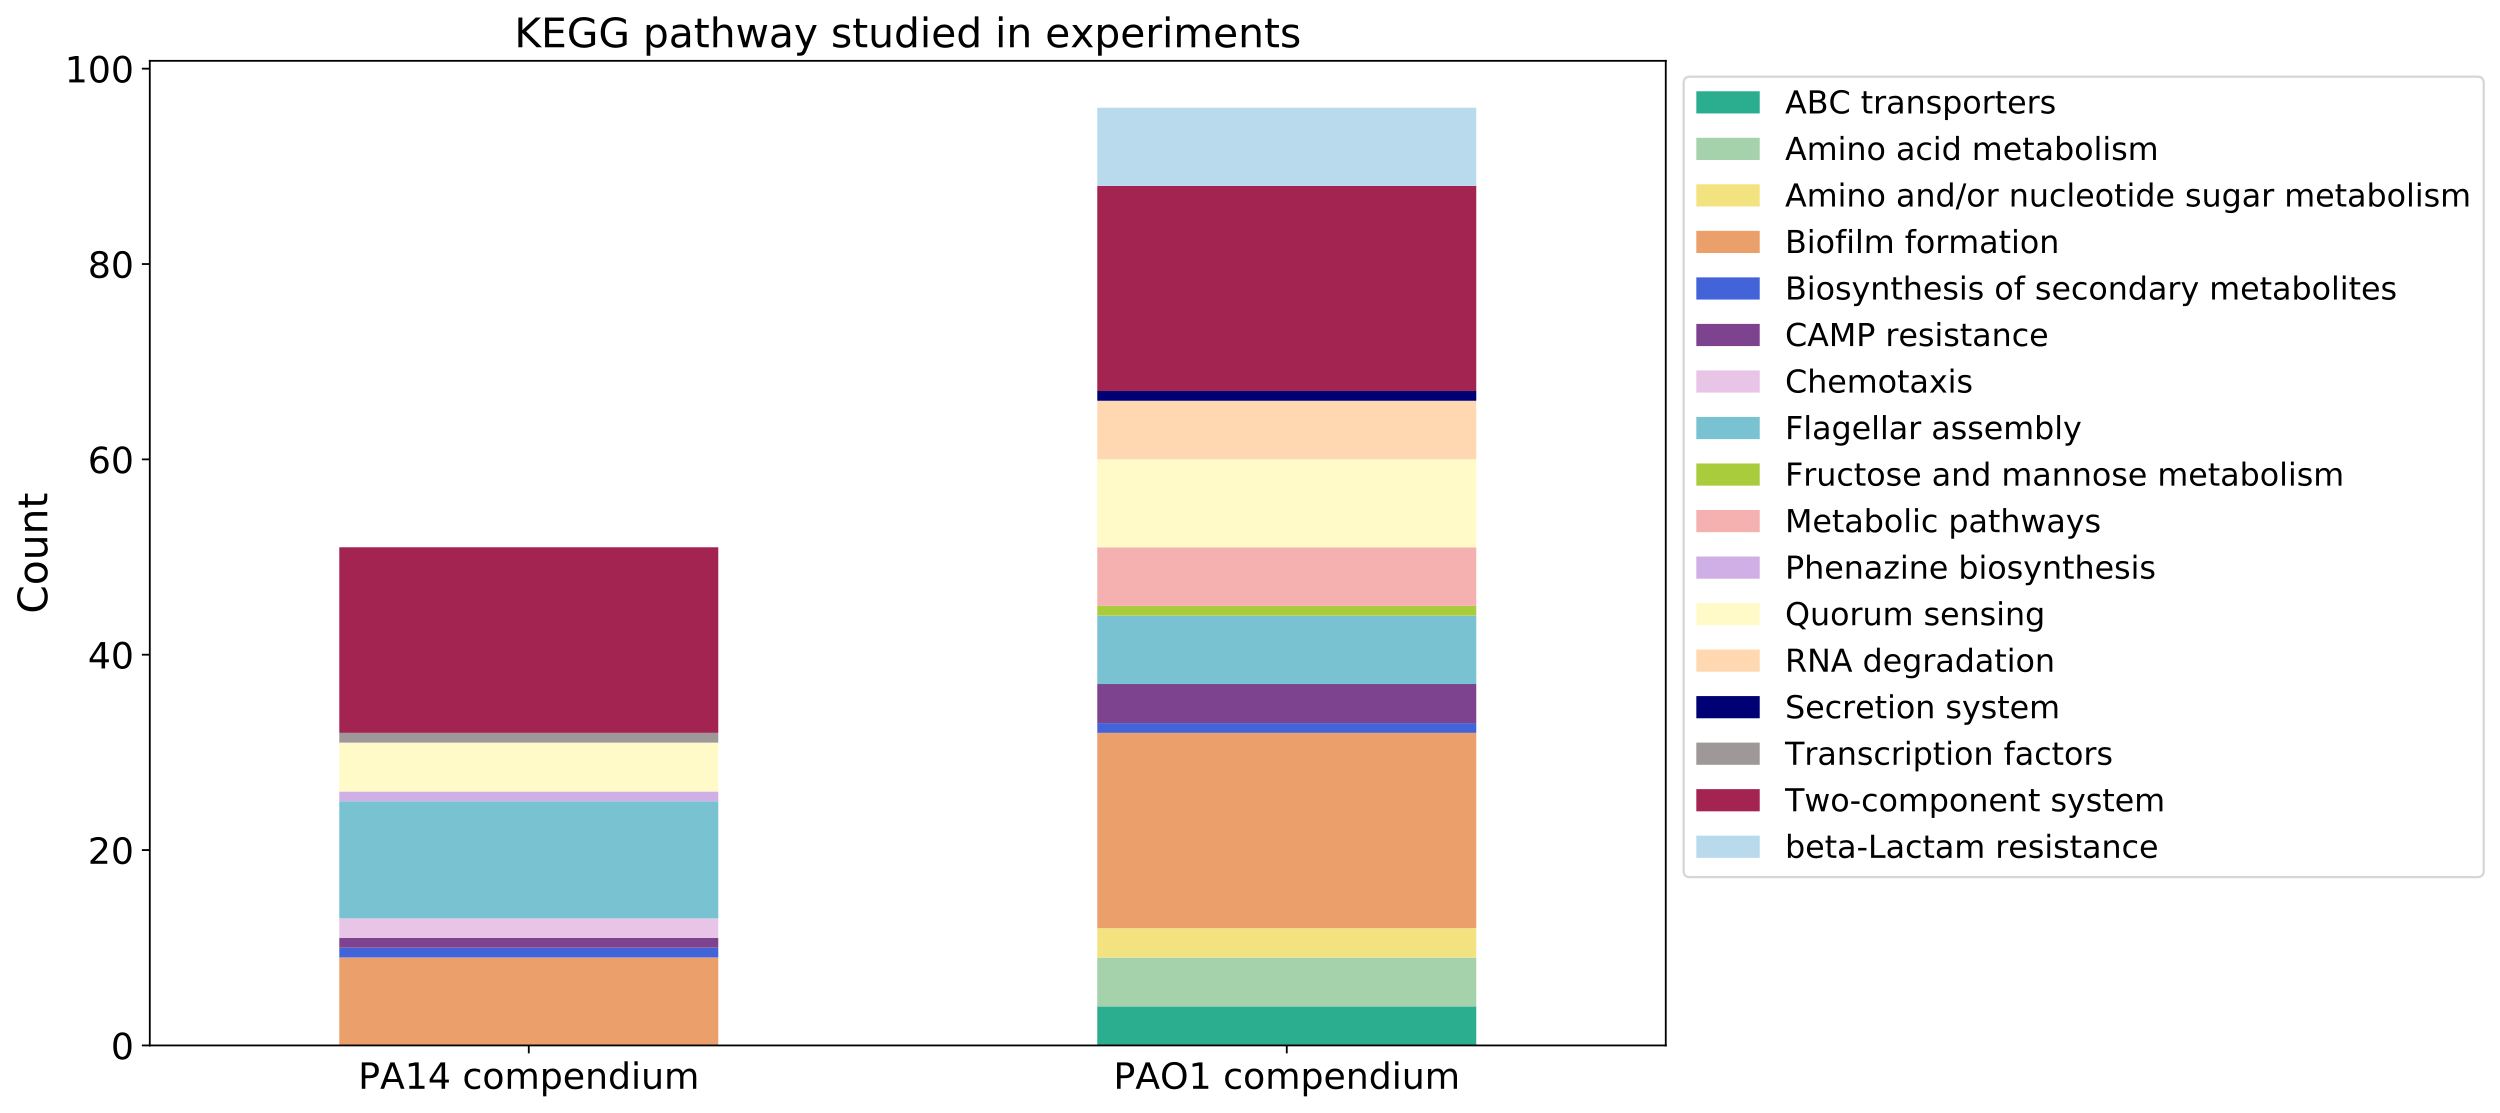 <?xml version="1.0" encoding="utf-8" standalone="no"?>
<!DOCTYPE svg PUBLIC "-//W3C//DTD SVG 1.1//EN"
  "http://www.w3.org/Graphics/SVG/1.1/DTD/svg11.dtd">
<!-- Created with matplotlib (https://matplotlib.org/) -->
<svg height="491.442pt" version="1.1" viewBox="0 0 1104.241 491.442" width="1104.241pt" xmlns="http://www.w3.org/2000/svg" xmlns:xlink="http://www.w3.org/1999/xlink">
 <defs>
  <style type="text/css">
*{stroke-linecap:butt;stroke-linejoin:round;}
  </style>
 </defs>
 <g id="figure_1">
  <g id="patch_1">
   <path d="M 0 491.442
L 1104.241 491.442
L 1104.241 0
L 0 0
z
" style="fill:#ffffff;"/>
  </g>
  <g id="axes_1">
   <g id="patch_2">
    <path d="M 66.161 461.757
L 735.761 461.757
L 735.761 26.877
L 66.161 26.877
z
" style="fill:#ffffff;"/>
   </g>
   <g id="patch_3">
    <path clip-path="url(#p3078b9be24)" d="M 149.861 461.757
L 317.261 461.757
L 317.261 461.757
L 149.861 461.757
z
" style="fill:#2bad8f;"/>
   </g>
   <g id="patch_4">
    <path clip-path="url(#p3078b9be24)" d="M 484.661 461.757
L 652.061 461.757
L 652.061 444.5
L 484.661 444.5
z
" style="fill:#2bad8f;"/>
   </g>
   <g id="patch_5">
    <path clip-path="url(#p3078b9be24)" d="M 149.861 461.757
L 317.261 461.757
L 317.261 461.757
L 149.861 461.757
z
" style="fill:#a5d1ab;"/>
   </g>
   <g id="patch_6">
    <path clip-path="url(#p3078b9be24)" d="M 484.661 444.5
L 652.061 444.5
L 652.061 422.929
L 484.661 422.929
z
" style="fill:#a5d1ab;"/>
   </g>
   <g id="patch_7">
    <path clip-path="url(#p3078b9be24)" d="M 149.861 461.757
L 317.261 461.757
L 317.261 461.757
L 149.861 461.757
z
" style="fill:#f2e380;"/>
   </g>
   <g id="patch_8">
    <path clip-path="url(#p3078b9be24)" d="M 484.661 422.929
L 652.061 422.929
L 652.061 409.986
L 484.661 409.986
z
" style="fill:#f2e380;"/>
   </g>
   <g id="patch_9">
    <path clip-path="url(#p3078b9be24)" d="M 149.861 461.757
L 317.261 461.757
L 317.261 422.929
L 149.861 422.929
z
" style="fill:#eb9f6a;"/>
   </g>
   <g id="patch_10">
    <path clip-path="url(#p3078b9be24)" d="M 484.661 409.986
L 652.061 409.986
L 652.061 323.7
L 484.661 323.7
z
" style="fill:#eb9f6a;"/>
   </g>
   <g id="patch_11">
    <path clip-path="url(#p3078b9be24)" d="M 149.861 422.929
L 317.261 422.929
L 317.261 418.614
L 149.861 418.614
z
" style="fill:#4363d8;"/>
   </g>
   <g id="patch_12">
    <path clip-path="url(#p3078b9be24)" d="M 484.661 323.7
L 652.061 323.7
L 652.061 319.386
L 484.661 319.386
z
" style="fill:#4363d8;"/>
   </g>
   <g id="patch_13">
    <path clip-path="url(#p3078b9be24)" d="M 149.861 418.614
L 317.261 418.614
L 317.261 414.3
L 149.861 414.3
z
" style="fill:#7d438f;"/>
   </g>
   <g id="patch_14">
    <path clip-path="url(#p3078b9be24)" d="M 484.661 319.386
L 652.061 319.386
L 652.061 302.129
L 484.661 302.129
z
" style="fill:#7d438f;"/>
   </g>
   <g id="patch_15">
    <path clip-path="url(#p3078b9be24)" d="M 149.861 414.3
L 317.261 414.3
L 317.261 405.671
L 149.861 405.671
z
" style="fill:#e8c5e6;"/>
   </g>
   <g id="patch_16">
    <path clip-path="url(#p3078b9be24)" d="M 484.661 461.757
L 652.061 461.757
L 652.061 461.757
L 484.661 461.757
z
" style="fill:#e8c5e6;"/>
   </g>
   <g id="patch_17">
    <path clip-path="url(#p3078b9be24)" d="M 149.861 405.671
L 317.261 405.671
L 317.261 353.9
L 149.861 353.9
z
" style="fill:#79c2d1;"/>
   </g>
   <g id="patch_18">
    <path clip-path="url(#p3078b9be24)" d="M 484.661 302.129
L 652.061 302.129
L 652.061 271.929
L 484.661 271.929
z
" style="fill:#79c2d1;"/>
   </g>
   <g id="patch_19">
    <path clip-path="url(#p3078b9be24)" d="M 149.861 461.757
L 317.261 461.757
L 317.261 461.757
L 149.861 461.757
z
" style="fill:#a8cc3b;"/>
   </g>
   <g id="patch_20">
    <path clip-path="url(#p3078b9be24)" d="M 484.661 271.929
L 652.061 271.929
L 652.061 267.614
L 484.661 267.614
z
" style="fill:#a8cc3b;"/>
   </g>
   <g id="patch_21">
    <path clip-path="url(#p3078b9be24)" d="M 149.861 461.757
L 317.261 461.757
L 317.261 461.757
L 149.861 461.757
z
" style="fill:#f5b0b0;"/>
   </g>
   <g id="patch_22">
    <path clip-path="url(#p3078b9be24)" d="M 484.661 267.614
L 652.061 267.614
L 652.061 241.729
L 484.661 241.729
z
" style="fill:#f5b0b0;"/>
   </g>
   <g id="patch_23">
    <path clip-path="url(#p3078b9be24)" d="M 149.861 353.9
L 317.261 353.9
L 317.261 349.586
L 149.861 349.586
z
" style="fill:#d0aee6;"/>
   </g>
   <g id="patch_24">
    <path clip-path="url(#p3078b9be24)" d="M 484.661 461.757
L 652.061 461.757
L 652.061 461.757
L 484.661 461.757
z
" style="fill:#d0aee6;"/>
   </g>
   <g id="patch_25">
    <path clip-path="url(#p3078b9be24)" d="M 149.861 349.586
L 317.261 349.586
L 317.261 328.014
L 149.861 328.014
z
" style="fill:#fffac8;"/>
   </g>
   <g id="patch_26">
    <path clip-path="url(#p3078b9be24)" d="M 484.661 241.729
L 652.061 241.729
L 652.061 202.9
L 484.661 202.9
z
" style="fill:#fffac8;"/>
   </g>
   <g id="patch_27">
    <path clip-path="url(#p3078b9be24)" d="M 149.861 461.757
L 317.261 461.757
L 317.261 461.757
L 149.861 461.757
z
" style="fill:#ffd8b1;"/>
   </g>
   <g id="patch_28">
    <path clip-path="url(#p3078b9be24)" d="M 484.661 202.9
L 652.061 202.9
L 652.061 177.014
L 484.661 177.014
z
" style="fill:#ffd8b1;"/>
   </g>
   <g id="patch_29">
    <path clip-path="url(#p3078b9be24)" d="M 149.861 461.757
L 317.261 461.757
L 317.261 461.757
L 149.861 461.757
z
" style="fill:#000075;"/>
   </g>
   <g id="patch_30">
    <path clip-path="url(#p3078b9be24)" d="M 484.661 177.014
L 652.061 177.014
L 652.061 172.7
L 484.661 172.7
z
" style="fill:#000075;"/>
   </g>
   <g id="patch_31">
    <path clip-path="url(#p3078b9be24)" d="M 149.861 328.014
L 317.261 328.014
L 317.261 323.7
L 149.861 323.7
z
" style="fill:#9e9898;"/>
   </g>
   <g id="patch_32">
    <path clip-path="url(#p3078b9be24)" d="M 484.661 461.757
L 652.061 461.757
L 652.061 461.757
L 484.661 461.757
z
" style="fill:#9e9898;"/>
   </g>
   <g id="patch_33">
    <path clip-path="url(#p3078b9be24)" d="M 149.861 323.7
L 317.261 323.7
L 317.261 241.729
L 149.861 241.729
z
" style="fill:#a32450;"/>
   </g>
   <g id="patch_34">
    <path clip-path="url(#p3078b9be24)" d="M 484.661 172.7
L 652.061 172.7
L 652.061 82.1
L 484.661 82.1
z
" style="fill:#a32450;"/>
   </g>
   <g id="patch_35">
    <path clip-path="url(#p3078b9be24)" d="M 149.861 461.757
L 317.261 461.757
L 317.261 461.757
L 149.861 461.757
z
" style="fill:#b9daed;"/>
   </g>
   <g id="patch_36">
    <path clip-path="url(#p3078b9be24)" d="M 484.661 82.1
L 652.061 82.1
L 652.061 47.586
L 484.661 47.586
z
" style="fill:#b9daed;"/>
   </g>
   <g id="matplotlib.axis_1">
    <g id="xtick_1">
     <g id="line2d_1">
      <defs>
       <path d="M 0 0
L 0 3.5
" id="ma9cdfb9073" style="stroke:#000000;stroke-width:0.8;"/>
      </defs>
      <g>
       <use style="stroke:#000000;stroke-width:0.8;" x="233.561" xlink:href="#ma9cdfb9073" y="461.757"/>
      </g>
     </g>
     <g id="text_1">
      <!-- PA14 compendium -->
      <defs>
       <path d="M 19.672 64.797
L 19.672 37.406
L 32.078 37.406
Q 38.969 37.406 42.719 40.969
Q 46.484 44.531 46.484 51.125
Q 46.484 57.672 42.719 61.234
Q 38.969 64.797 32.078 64.797
z
M 9.812 72.906
L 32.078 72.906
Q 44.344 72.906 50.609 67.359
Q 56.891 61.812 56.891 51.125
Q 56.891 40.328 50.609 34.812
Q 44.344 29.297 32.078 29.297
L 19.672 29.297
L 19.672 0
L 9.812 0
z
" id="DejaVuSans-80"/>
       <path d="M 34.188 63.188
L 20.797 26.906
L 47.609 26.906
z
M 28.609 72.906
L 39.797 72.906
L 67.578 0
L 57.328 0
L 50.688 18.703
L 17.828 18.703
L 11.188 0
L 0.781 0
z
" id="DejaVuSans-65"/>
       <path d="M 12.406 8.297
L 28.516 8.297
L 28.516 63.922
L 10.984 60.406
L 10.984 69.391
L 28.422 72.906
L 38.281 72.906
L 38.281 8.297
L 54.391 8.297
L 54.391 0
L 12.406 0
z
" id="DejaVuSans-49"/>
       <path d="M 37.797 64.312
L 12.891 25.391
L 37.797 25.391
z
M 35.203 72.906
L 47.609 72.906
L 47.609 25.391
L 58.016 25.391
L 58.016 17.188
L 47.609 17.188
L 47.609 0
L 37.797 0
L 37.797 17.188
L 4.891 17.188
L 4.891 26.703
z
" id="DejaVuSans-52"/>
       <path id="DejaVuSans-32"/>
       <path d="M 48.781 52.594
L 48.781 44.188
Q 44.969 46.297 41.141 47.344
Q 37.312 48.391 33.406 48.391
Q 24.656 48.391 19.812 42.844
Q 14.984 37.312 14.984 27.297
Q 14.984 17.281 19.812 11.734
Q 24.656 6.203 33.406 6.203
Q 37.312 6.203 41.141 7.25
Q 44.969 8.297 48.781 10.406
L 48.781 2.094
Q 45.016 0.344 40.984 -0.531
Q 36.969 -1.422 32.422 -1.422
Q 20.062 -1.422 12.781 6.344
Q 5.516 14.109 5.516 27.297
Q 5.516 40.672 12.859 48.328
Q 20.219 56 33.016 56
Q 37.156 56 41.109 55.141
Q 45.062 54.297 48.781 52.594
z
" id="DejaVuSans-99"/>
       <path d="M 30.609 48.391
Q 23.391 48.391 19.188 42.75
Q 14.984 37.109 14.984 27.297
Q 14.984 17.484 19.156 11.844
Q 23.344 6.203 30.609 6.203
Q 37.797 6.203 41.984 11.859
Q 46.188 17.531 46.188 27.297
Q 46.188 37.016 41.984 42.703
Q 37.797 48.391 30.609 48.391
z
M 30.609 56
Q 42.328 56 49.016 48.375
Q 55.719 40.766 55.719 27.297
Q 55.719 13.875 49.016 6.219
Q 42.328 -1.422 30.609 -1.422
Q 18.844 -1.422 12.172 6.219
Q 5.516 13.875 5.516 27.297
Q 5.516 40.766 12.172 48.375
Q 18.844 56 30.609 56
z
" id="DejaVuSans-111"/>
       <path d="M 52 44.188
Q 55.375 50.25 60.062 53.125
Q 64.75 56 71.094 56
Q 79.641 56 84.281 50.016
Q 88.922 44.047 88.922 33.016
L 88.922 0
L 79.891 0
L 79.891 32.719
Q 79.891 40.578 77.094 44.375
Q 74.312 48.188 68.609 48.188
Q 61.625 48.188 57.562 43.547
Q 53.516 38.922 53.516 30.906
L 53.516 0
L 44.484 0
L 44.484 32.719
Q 44.484 40.625 41.703 44.406
Q 38.922 48.188 33.109 48.188
Q 26.219 48.188 22.156 43.531
Q 18.109 38.875 18.109 30.906
L 18.109 0
L 9.078 0
L 9.078 54.688
L 18.109 54.688
L 18.109 46.188
Q 21.188 51.219 25.484 53.609
Q 29.781 56 35.688 56
Q 41.656 56 45.828 52.969
Q 50 49.953 52 44.188
z
" id="DejaVuSans-109"/>
       <path d="M 18.109 8.203
L 18.109 -20.797
L 9.078 -20.797
L 9.078 54.688
L 18.109 54.688
L 18.109 46.391
Q 20.953 51.266 25.266 53.625
Q 29.594 56 35.594 56
Q 45.562 56 51.781 48.094
Q 58.016 40.188 58.016 27.297
Q 58.016 14.406 51.781 6.484
Q 45.562 -1.422 35.594 -1.422
Q 29.594 -1.422 25.266 0.953
Q 20.953 3.328 18.109 8.203
z
M 48.688 27.297
Q 48.688 37.203 44.609 42.844
Q 40.531 48.484 33.406 48.484
Q 26.266 48.484 22.188 42.844
Q 18.109 37.203 18.109 27.297
Q 18.109 17.391 22.188 11.75
Q 26.266 6.109 33.406 6.109
Q 40.531 6.109 44.609 11.75
Q 48.688 17.391 48.688 27.297
z
" id="DejaVuSans-112"/>
       <path d="M 56.203 29.594
L 56.203 25.203
L 14.891 25.203
Q 15.484 15.922 20.484 11.062
Q 25.484 6.203 34.422 6.203
Q 39.594 6.203 44.453 7.469
Q 49.312 8.734 54.109 11.281
L 54.109 2.781
Q 49.266 0.734 44.188 -0.344
Q 39.109 -1.422 33.891 -1.422
Q 20.797 -1.422 13.156 6.188
Q 5.516 13.812 5.516 26.812
Q 5.516 40.234 12.766 48.109
Q 20.016 56 32.328 56
Q 43.359 56 49.781 48.891
Q 56.203 41.797 56.203 29.594
z
M 47.219 32.234
Q 47.125 39.594 43.094 43.984
Q 39.062 48.391 32.422 48.391
Q 24.906 48.391 20.391 44.141
Q 15.875 39.891 15.188 32.172
z
" id="DejaVuSans-101"/>
       <path d="M 54.891 33.016
L 54.891 0
L 45.906 0
L 45.906 32.719
Q 45.906 40.484 42.875 44.328
Q 39.844 48.188 33.797 48.188
Q 26.516 48.188 22.312 43.547
Q 18.109 38.922 18.109 30.906
L 18.109 0
L 9.078 0
L 9.078 54.688
L 18.109 54.688
L 18.109 46.188
Q 21.344 51.125 25.703 53.562
Q 30.078 56 35.797 56
Q 45.219 56 50.047 50.172
Q 54.891 44.344 54.891 33.016
z
" id="DejaVuSans-110"/>
       <path d="M 45.406 46.391
L 45.406 75.984
L 54.391 75.984
L 54.391 0
L 45.406 0
L 45.406 8.203
Q 42.578 3.328 38.25 0.953
Q 33.938 -1.422 27.875 -1.422
Q 17.969 -1.422 11.734 6.484
Q 5.516 14.406 5.516 27.297
Q 5.516 40.188 11.734 48.094
Q 17.969 56 27.875 56
Q 33.938 56 38.25 53.625
Q 42.578 51.266 45.406 46.391
z
M 14.797 27.297
Q 14.797 17.391 18.875 11.75
Q 22.953 6.109 30.078 6.109
Q 37.203 6.109 41.297 11.75
Q 45.406 17.391 45.406 27.297
Q 45.406 37.203 41.297 42.844
Q 37.203 48.484 30.078 48.484
Q 22.953 48.484 18.875 42.844
Q 14.797 37.203 14.797 27.297
z
" id="DejaVuSans-100"/>
       <path d="M 9.422 54.688
L 18.406 54.688
L 18.406 0
L 9.422 0
z
M 9.422 75.984
L 18.406 75.984
L 18.406 64.594
L 9.422 64.594
z
" id="DejaVuSans-105"/>
       <path d="M 8.5 21.578
L 8.5 54.688
L 17.484 54.688
L 17.484 21.922
Q 17.484 14.156 20.5 10.266
Q 23.531 6.391 29.594 6.391
Q 36.859 6.391 41.078 11.031
Q 45.312 15.672 45.312 23.688
L 45.312 54.688
L 54.297 54.688
L 54.297 0
L 45.312 0
L 45.312 8.406
Q 42.047 3.422 37.719 1
Q 33.406 -1.422 27.688 -1.422
Q 18.266 -1.422 13.375 4.438
Q 8.5 10.297 8.5 21.578
z
M 31.109 56
z
" id="DejaVuSans-117"/>
      </defs>
      <g transform="translate(158.228 480.915)scale(0.16 -0.16)">
       <use xlink:href="#DejaVuSans-80"/>
       <use x="60.209" xlink:href="#DejaVuSans-65"/>
       <use x="128.617" xlink:href="#DejaVuSans-49"/>
       <use x="192.24" xlink:href="#DejaVuSans-52"/>
       <use x="255.863" xlink:href="#DejaVuSans-32"/>
       <use x="287.65" xlink:href="#DejaVuSans-99"/>
       <use x="342.631" xlink:href="#DejaVuSans-111"/>
       <use x="403.812" xlink:href="#DejaVuSans-109"/>
       <use x="501.225" xlink:href="#DejaVuSans-112"/>
       <use x="564.701" xlink:href="#DejaVuSans-101"/>
       <use x="626.225" xlink:href="#DejaVuSans-110"/>
       <use x="689.604" xlink:href="#DejaVuSans-100"/>
       <use x="753.08" xlink:href="#DejaVuSans-105"/>
       <use x="780.863" xlink:href="#DejaVuSans-117"/>
       <use x="844.242" xlink:href="#DejaVuSans-109"/>
      </g>
     </g>
    </g>
    <g id="xtick_2">
     <g id="line2d_2">
      <g>
       <use style="stroke:#000000;stroke-width:0.8;" x="568.361" xlink:href="#ma9cdfb9073" y="461.757"/>
      </g>
     </g>
     <g id="text_2">
      <!-- PAO1 compendium -->
      <defs>
       <path d="M 39.406 66.219
Q 28.656 66.219 22.328 58.203
Q 16.016 50.203 16.016 36.375
Q 16.016 22.609 22.328 14.594
Q 28.656 6.594 39.406 6.594
Q 50.141 6.594 56.422 14.594
Q 62.703 22.609 62.703 36.375
Q 62.703 50.203 56.422 58.203
Q 50.141 66.219 39.406 66.219
z
M 39.406 74.219
Q 54.734 74.219 63.906 63.938
Q 73.094 53.656 73.094 36.375
Q 73.094 19.141 63.906 8.859
Q 54.734 -1.422 39.406 -1.422
Q 24.031 -1.422 14.812 8.828
Q 5.609 19.094 5.609 36.375
Q 5.609 53.656 14.812 63.938
Q 24.031 74.219 39.406 74.219
z
" id="DejaVuSans-79"/>
      </defs>
      <g transform="translate(491.822 480.915)scale(0.16 -0.16)">
       <use xlink:href="#DejaVuSans-80"/>
       <use x="60.209" xlink:href="#DejaVuSans-65"/>
       <use x="128.602" xlink:href="#DejaVuSans-79"/>
       <use x="207.312" xlink:href="#DejaVuSans-49"/>
       <use x="270.936" xlink:href="#DejaVuSans-32"/>
       <use x="302.723" xlink:href="#DejaVuSans-99"/>
       <use x="357.703" xlink:href="#DejaVuSans-111"/>
       <use x="418.885" xlink:href="#DejaVuSans-109"/>
       <use x="516.297" xlink:href="#DejaVuSans-112"/>
       <use x="579.773" xlink:href="#DejaVuSans-101"/>
       <use x="641.297" xlink:href="#DejaVuSans-110"/>
       <use x="704.676" xlink:href="#DejaVuSans-100"/>
       <use x="768.152" xlink:href="#DejaVuSans-105"/>
       <use x="795.936" xlink:href="#DejaVuSans-117"/>
       <use x="859.314" xlink:href="#DejaVuSans-109"/>
      </g>
     </g>
    </g>
   </g>
   <g id="matplotlib.axis_2">
    <g id="ytick_1">
     <g id="line2d_3">
      <defs>
       <path d="M 0 0
L -3.5 0
" id="m68e80305c0" style="stroke:#000000;stroke-width:0.8;"/>
      </defs>
      <g>
       <use style="stroke:#000000;stroke-width:0.8;" x="66.161" xlink:href="#m68e80305c0" y="461.757"/>
      </g>
     </g>
     <g id="text_3">
      <!-- 0 -->
      <defs>
       <path d="M 31.781 66.406
Q 24.172 66.406 20.328 58.906
Q 16.5 51.422 16.5 36.375
Q 16.5 21.391 20.328 13.891
Q 24.172 6.391 31.781 6.391
Q 39.453 6.391 43.281 13.891
Q 47.125 21.391 47.125 36.375
Q 47.125 51.422 43.281 58.906
Q 39.453 66.406 31.781 66.406
z
M 31.781 74.219
Q 44.047 74.219 50.516 64.516
Q 56.984 54.828 56.984 36.375
Q 56.984 17.969 50.516 8.266
Q 44.047 -1.422 31.781 -1.422
Q 19.531 -1.422 13.062 8.266
Q 6.594 17.969 6.594 36.375
Q 6.594 54.828 13.062 64.516
Q 19.531 74.219 31.781 74.219
z
" id="DejaVuSans-48"/>
      </defs>
      <g transform="translate(48.981 467.836)scale(0.16 -0.16)">
       <use xlink:href="#DejaVuSans-48"/>
      </g>
     </g>
    </g>
    <g id="ytick_2">
     <g id="line2d_4">
      <g>
       <use style="stroke:#000000;stroke-width:0.8;" x="66.161" xlink:href="#m68e80305c0" y="375.471"/>
      </g>
     </g>
     <g id="text_4">
      <!-- 20 -->
      <defs>
       <path d="M 19.188 8.297
L 53.609 8.297
L 53.609 0
L 7.328 0
L 7.328 8.297
Q 12.938 14.109 22.625 23.891
Q 32.328 33.688 34.812 36.531
Q 39.547 41.844 41.422 45.531
Q 43.312 49.219 43.312 52.781
Q 43.312 58.594 39.234 62.25
Q 35.156 65.922 28.609 65.922
Q 23.969 65.922 18.812 64.312
Q 13.672 62.703 7.812 59.422
L 7.812 69.391
Q 13.766 71.781 18.938 73
Q 24.125 74.219 28.422 74.219
Q 39.75 74.219 46.484 68.547
Q 53.219 62.891 53.219 53.422
Q 53.219 48.922 51.531 44.891
Q 49.859 40.875 45.406 35.406
Q 44.188 33.984 37.641 27.219
Q 31.109 20.453 19.188 8.297
z
" id="DejaVuSans-50"/>
      </defs>
      <g transform="translate(38.801 381.55)scale(0.16 -0.16)">
       <use xlink:href="#DejaVuSans-50"/>
       <use x="63.623" xlink:href="#DejaVuSans-48"/>
      </g>
     </g>
    </g>
    <g id="ytick_3">
     <g id="line2d_5">
      <g>
       <use style="stroke:#000000;stroke-width:0.8;" x="66.161" xlink:href="#m68e80305c0" y="289.186"/>
      </g>
     </g>
     <g id="text_5">
      <!-- 40 -->
      <g transform="translate(38.801 295.265)scale(0.16 -0.16)">
       <use xlink:href="#DejaVuSans-52"/>
       <use x="63.623" xlink:href="#DejaVuSans-48"/>
      </g>
     </g>
    </g>
    <g id="ytick_4">
     <g id="line2d_6">
      <g>
       <use style="stroke:#000000;stroke-width:0.8;" x="66.161" xlink:href="#m68e80305c0" y="202.9"/>
      </g>
     </g>
     <g id="text_6">
      <!-- 60 -->
      <defs>
       <path d="M 33.016 40.375
Q 26.375 40.375 22.484 35.828
Q 18.609 31.297 18.609 23.391
Q 18.609 15.531 22.484 10.953
Q 26.375 6.391 33.016 6.391
Q 39.656 6.391 43.531 10.953
Q 47.406 15.531 47.406 23.391
Q 47.406 31.297 43.531 35.828
Q 39.656 40.375 33.016 40.375
z
M 52.594 71.297
L 52.594 62.312
Q 48.875 64.062 45.094 64.984
Q 41.312 65.922 37.594 65.922
Q 27.828 65.922 22.672 59.328
Q 17.531 52.734 16.797 39.406
Q 19.672 43.656 24.016 45.922
Q 28.375 48.188 33.594 48.188
Q 44.578 48.188 50.953 41.516
Q 57.328 34.859 57.328 23.391
Q 57.328 12.156 50.688 5.359
Q 44.047 -1.422 33.016 -1.422
Q 20.359 -1.422 13.672 8.266
Q 6.984 17.969 6.984 36.375
Q 6.984 53.656 15.188 63.938
Q 23.391 74.219 37.203 74.219
Q 40.922 74.219 44.703 73.484
Q 48.484 72.75 52.594 71.297
z
" id="DejaVuSans-54"/>
      </defs>
      <g transform="translate(38.801 208.979)scale(0.16 -0.16)">
       <use xlink:href="#DejaVuSans-54"/>
       <use x="63.623" xlink:href="#DejaVuSans-48"/>
      </g>
     </g>
    </g>
    <g id="ytick_5">
     <g id="line2d_7">
      <g>
       <use style="stroke:#000000;stroke-width:0.8;" x="66.161" xlink:href="#m68e80305c0" y="116.614"/>
      </g>
     </g>
     <g id="text_7">
      <!-- 80 -->
      <defs>
       <path d="M 31.781 34.625
Q 24.75 34.625 20.719 30.859
Q 16.703 27.094 16.703 20.516
Q 16.703 13.922 20.719 10.156
Q 24.75 6.391 31.781 6.391
Q 38.812 6.391 42.859 10.172
Q 46.922 13.969 46.922 20.516
Q 46.922 27.094 42.891 30.859
Q 38.875 34.625 31.781 34.625
z
M 21.922 38.812
Q 15.578 40.375 12.031 44.719
Q 8.5 49.078 8.5 55.328
Q 8.5 64.062 14.719 69.141
Q 20.953 74.219 31.781 74.219
Q 42.672 74.219 48.875 69.141
Q 55.078 64.062 55.078 55.328
Q 55.078 49.078 51.531 44.719
Q 48 40.375 41.703 38.812
Q 48.828 37.156 52.797 32.312
Q 56.781 27.484 56.781 20.516
Q 56.781 9.906 50.312 4.234
Q 43.844 -1.422 31.781 -1.422
Q 19.734 -1.422 13.25 4.234
Q 6.781 9.906 6.781 20.516
Q 6.781 27.484 10.781 32.312
Q 14.797 37.156 21.922 38.812
z
M 18.312 54.391
Q 18.312 48.734 21.844 45.562
Q 25.391 42.391 31.781 42.391
Q 38.141 42.391 41.719 45.562
Q 45.312 48.734 45.312 54.391
Q 45.312 60.062 41.719 63.234
Q 38.141 66.406 31.781 66.406
Q 25.391 66.406 21.844 63.234
Q 18.312 60.062 18.312 54.391
z
" id="DejaVuSans-56"/>
      </defs>
      <g transform="translate(38.801 122.693)scale(0.16 -0.16)">
       <use xlink:href="#DejaVuSans-56"/>
       <use x="63.623" xlink:href="#DejaVuSans-48"/>
      </g>
     </g>
    </g>
    <g id="ytick_6">
     <g id="line2d_8">
      <g>
       <use style="stroke:#000000;stroke-width:0.8;" x="66.161" xlink:href="#m68e80305c0" y="30.329"/>
      </g>
     </g>
     <g id="text_8">
      <!-- 100 -->
      <g transform="translate(28.621 36.407)scale(0.16 -0.16)">
       <use xlink:href="#DejaVuSans-49"/>
       <use x="63.623" xlink:href="#DejaVuSans-48"/>
       <use x="127.246" xlink:href="#DejaVuSans-48"/>
      </g>
     </g>
    </g>
    <g id="text_9">
     <!-- Count -->
     <defs>
      <path d="M 64.406 67.281
L 64.406 56.891
Q 59.422 61.531 53.781 63.812
Q 48.141 66.109 41.797 66.109
Q 29.297 66.109 22.656 58.469
Q 16.016 50.828 16.016 36.375
Q 16.016 21.969 22.656 14.328
Q 29.297 6.688 41.797 6.688
Q 48.141 6.688 53.781 8.984
Q 59.422 11.281 64.406 15.922
L 64.406 5.609
Q 59.234 2.094 53.438 0.328
Q 47.656 -1.422 41.219 -1.422
Q 24.656 -1.422 15.125 8.703
Q 5.609 18.844 5.609 36.375
Q 5.609 53.953 15.125 64.078
Q 24.656 74.219 41.219 74.219
Q 47.75 74.219 53.531 72.484
Q 59.328 70.75 64.406 67.281
z
" id="DejaVuSans-67"/>
      <path d="M 18.312 70.219
L 18.312 54.688
L 36.812 54.688
L 36.812 47.703
L 18.312 47.703
L 18.312 18.016
Q 18.312 11.328 20.141 9.422
Q 21.969 7.516 27.594 7.516
L 36.812 7.516
L 36.812 0
L 27.594 0
Q 17.188 0 13.234 3.875
Q 9.281 7.766 9.281 18.016
L 9.281 47.703
L 2.688 47.703
L 2.688 54.688
L 9.281 54.688
L 9.281 70.219
z
" id="DejaVuSans-116"/>
     </defs>
     <g transform="translate(20.877 271.044)rotate(-90)scale(0.18 -0.18)">
      <use xlink:href="#DejaVuSans-67"/>
      <use x="69.824" xlink:href="#DejaVuSans-111"/>
      <use x="131.006" xlink:href="#DejaVuSans-117"/>
      <use x="194.385" xlink:href="#DejaVuSans-110"/>
      <use x="257.764" xlink:href="#DejaVuSans-116"/>
     </g>
    </g>
   </g>
   <g id="patch_37">
    <path d="M 66.161 461.757
L 66.161 26.877
" style="fill:none;stroke:#000000;stroke-linecap:square;stroke-linejoin:miter;stroke-width:0.8;"/>
   </g>
   <g id="patch_38">
    <path d="M 735.761 461.757
L 735.761 26.877
" style="fill:none;stroke:#000000;stroke-linecap:square;stroke-linejoin:miter;stroke-width:0.8;"/>
   </g>
   <g id="patch_39">
    <path d="M 66.161 461.757
L 735.761 461.757
" style="fill:none;stroke:#000000;stroke-linecap:square;stroke-linejoin:miter;stroke-width:0.8;"/>
   </g>
   <g id="patch_40">
    <path d="M 66.161 26.877
L 735.761 26.877
" style="fill:none;stroke:#000000;stroke-linecap:square;stroke-linejoin:miter;stroke-width:0.8;"/>
   </g>
   <g id="text_10">
    <!-- KEGG pathway studied in experiments -->
    <defs>
     <path d="M 9.812 72.906
L 19.672 72.906
L 19.672 42.094
L 52.391 72.906
L 65.094 72.906
L 28.906 38.922
L 67.672 0
L 54.688 0
L 19.672 35.109
L 19.672 0
L 9.812 0
z
" id="DejaVuSans-75"/>
     <path d="M 9.812 72.906
L 55.906 72.906
L 55.906 64.594
L 19.672 64.594
L 19.672 43.016
L 54.391 43.016
L 54.391 34.719
L 19.672 34.719
L 19.672 8.297
L 56.781 8.297
L 56.781 0
L 9.812 0
z
" id="DejaVuSans-69"/>
     <path d="M 59.516 10.406
L 59.516 29.984
L 43.406 29.984
L 43.406 38.094
L 69.281 38.094
L 69.281 6.781
Q 63.578 2.734 56.688 0.656
Q 49.812 -1.422 42 -1.422
Q 24.906 -1.422 15.25 8.562
Q 5.609 18.562 5.609 36.375
Q 5.609 54.25 15.25 64.234
Q 24.906 74.219 42 74.219
Q 49.125 74.219 55.547 72.453
Q 61.969 70.703 67.391 67.281
L 67.391 56.781
Q 61.922 61.422 55.766 63.766
Q 49.609 66.109 42.828 66.109
Q 29.438 66.109 22.719 58.641
Q 16.016 51.172 16.016 36.375
Q 16.016 21.625 22.719 14.156
Q 29.438 6.688 42.828 6.688
Q 48.047 6.688 52.141 7.594
Q 56.25 8.5 59.516 10.406
z
" id="DejaVuSans-71"/>
     <path d="M 34.281 27.484
Q 23.391 27.484 19.188 25
Q 14.984 22.516 14.984 16.5
Q 14.984 11.719 18.141 8.906
Q 21.297 6.109 26.703 6.109
Q 34.188 6.109 38.703 11.406
Q 43.219 16.703 43.219 25.484
L 43.219 27.484
z
M 52.203 31.203
L 52.203 0
L 43.219 0
L 43.219 8.297
Q 40.141 3.328 35.547 0.953
Q 30.953 -1.422 24.312 -1.422
Q 15.922 -1.422 10.953 3.297
Q 6 8.016 6 15.922
Q 6 25.141 12.172 29.828
Q 18.359 34.516 30.609 34.516
L 43.219 34.516
L 43.219 35.406
Q 43.219 41.609 39.141 45
Q 35.062 48.391 27.688 48.391
Q 23 48.391 18.547 47.266
Q 14.109 46.141 10.016 43.891
L 10.016 52.203
Q 14.938 54.109 19.578 55.047
Q 24.219 56 28.609 56
Q 40.484 56 46.344 49.844
Q 52.203 43.703 52.203 31.203
z
" id="DejaVuSans-97"/>
     <path d="M 54.891 33.016
L 54.891 0
L 45.906 0
L 45.906 32.719
Q 45.906 40.484 42.875 44.328
Q 39.844 48.188 33.797 48.188
Q 26.516 48.188 22.312 43.547
Q 18.109 38.922 18.109 30.906
L 18.109 0
L 9.078 0
L 9.078 75.984
L 18.109 75.984
L 18.109 46.188
Q 21.344 51.125 25.703 53.562
Q 30.078 56 35.797 56
Q 45.219 56 50.047 50.172
Q 54.891 44.344 54.891 33.016
z
" id="DejaVuSans-104"/>
     <path d="M 4.203 54.688
L 13.188 54.688
L 24.422 12.016
L 35.594 54.688
L 46.188 54.688
L 57.422 12.016
L 68.609 54.688
L 77.594 54.688
L 63.281 0
L 52.688 0
L 40.922 44.828
L 29.109 0
L 18.5 0
z
" id="DejaVuSans-119"/>
     <path d="M 32.172 -5.078
Q 28.375 -14.844 24.75 -17.812
Q 21.141 -20.797 15.094 -20.797
L 7.906 -20.797
L 7.906 -13.281
L 13.188 -13.281
Q 16.891 -13.281 18.938 -11.516
Q 21 -9.766 23.484 -3.219
L 25.094 0.875
L 2.984 54.688
L 12.5 54.688
L 29.594 11.922
L 46.688 54.688
L 56.203 54.688
z
" id="DejaVuSans-121"/>
     <path d="M 44.281 53.078
L 44.281 44.578
Q 40.484 46.531 36.375 47.5
Q 32.281 48.484 27.875 48.484
Q 21.188 48.484 17.844 46.438
Q 14.5 44.391 14.5 40.281
Q 14.5 37.156 16.891 35.375
Q 19.281 33.594 26.516 31.984
L 29.594 31.297
Q 39.156 29.25 43.188 25.516
Q 47.219 21.781 47.219 15.094
Q 47.219 7.469 41.188 3.016
Q 35.156 -1.422 24.609 -1.422
Q 20.219 -1.422 15.453 -0.562
Q 10.688 0.297 5.422 2
L 5.422 11.281
Q 10.406 8.688 15.234 7.391
Q 20.062 6.109 24.812 6.109
Q 31.156 6.109 34.562 8.281
Q 37.984 10.453 37.984 14.406
Q 37.984 18.062 35.516 20.016
Q 33.062 21.969 24.703 23.781
L 21.578 24.516
Q 13.234 26.266 9.516 29.906
Q 5.812 33.547 5.812 39.891
Q 5.812 47.609 11.281 51.797
Q 16.75 56 26.812 56
Q 31.781 56 36.172 55.266
Q 40.578 54.547 44.281 53.078
z
" id="DejaVuSans-115"/>
     <path d="M 54.891 54.688
L 35.109 28.078
L 55.906 0
L 45.312 0
L 29.391 21.484
L 13.484 0
L 2.875 0
L 24.125 28.609
L 4.688 54.688
L 15.281 54.688
L 29.781 35.203
L 44.281 54.688
z
" id="DejaVuSans-120"/>
     <path d="M 41.109 46.297
Q 39.594 47.172 37.812 47.578
Q 36.031 48 33.891 48
Q 26.266 48 22.188 43.047
Q 18.109 38.094 18.109 28.812
L 18.109 0
L 9.078 0
L 9.078 54.688
L 18.109 54.688
L 18.109 46.188
Q 20.953 51.172 25.484 53.578
Q 30.031 56 36.531 56
Q 37.453 56 38.578 55.875
Q 39.703 55.766 41.062 55.516
z
" id="DejaVuSans-114"/>
    </defs>
    <g transform="translate(227.19 20.877)scale(0.18 -0.18)">
     <use xlink:href="#DejaVuSans-75"/>
     <use x="65.576" xlink:href="#DejaVuSans-69"/>
     <use x="128.76" xlink:href="#DejaVuSans-71"/>
     <use x="206.25" xlink:href="#DejaVuSans-71"/>
     <use x="283.74" xlink:href="#DejaVuSans-32"/>
     <use x="315.527" xlink:href="#DejaVuSans-112"/>
     <use x="379.004" xlink:href="#DejaVuSans-97"/>
     <use x="440.283" xlink:href="#DejaVuSans-116"/>
     <use x="479.492" xlink:href="#DejaVuSans-104"/>
     <use x="542.871" xlink:href="#DejaVuSans-119"/>
     <use x="624.658" xlink:href="#DejaVuSans-97"/>
     <use x="685.938" xlink:href="#DejaVuSans-121"/>
     <use x="745.117" xlink:href="#DejaVuSans-32"/>
     <use x="776.904" xlink:href="#DejaVuSans-115"/>
     <use x="829.004" xlink:href="#DejaVuSans-116"/>
     <use x="868.213" xlink:href="#DejaVuSans-117"/>
     <use x="931.592" xlink:href="#DejaVuSans-100"/>
     <use x="995.068" xlink:href="#DejaVuSans-105"/>
     <use x="1022.852" xlink:href="#DejaVuSans-101"/>
     <use x="1084.375" xlink:href="#DejaVuSans-100"/>
     <use x="1147.852" xlink:href="#DejaVuSans-32"/>
     <use x="1179.639" xlink:href="#DejaVuSans-105"/>
     <use x="1207.422" xlink:href="#DejaVuSans-110"/>
     <use x="1270.801" xlink:href="#DejaVuSans-32"/>
     <use x="1302.588" xlink:href="#DejaVuSans-101"/>
     <use x="1364.096" xlink:href="#DejaVuSans-120"/>
     <use x="1423.275" xlink:href="#DejaVuSans-112"/>
     <use x="1486.752" xlink:href="#DejaVuSans-101"/>
     <use x="1548.275" xlink:href="#DejaVuSans-114"/>
     <use x="1589.389" xlink:href="#DejaVuSans-105"/>
     <use x="1617.172" xlink:href="#DejaVuSans-109"/>
     <use x="1714.584" xlink:href="#DejaVuSans-101"/>
     <use x="1776.107" xlink:href="#DejaVuSans-110"/>
     <use x="1839.486" xlink:href="#DejaVuSans-116"/>
     <use x="1878.695" xlink:href="#DejaVuSans-115"/>
    </g>
   </g>
   <g id="legend_1">
    <g id="patch_41">
     <path d="M 746.461 387.417
L 1094.241 387.417
Q 1097.041 387.417 1097.041 384.617
L 1097.041 36.677
Q 1097.041 33.877 1094.241 33.877
L 746.461 33.877
Q 743.661 33.877 743.661 36.677
L 743.661 384.617
Q 743.661 387.417 746.461 387.417
z
" style="fill:#ffffff;opacity:0.8;stroke:#cccccc;stroke-linejoin:miter;"/>
    </g>
    <g id="patch_42">
     <path d="M 749.261 50.115
L 777.261 50.115
L 777.261 40.315
L 749.261 40.315
z
" style="fill:#2bad8f;"/>
    </g>
    <g id="text_11">
     <!-- ABC transporters -->
     <defs>
      <path d="M 19.672 34.812
L 19.672 8.109
L 35.5 8.109
Q 43.453 8.109 47.281 11.406
Q 51.125 14.703 51.125 21.484
Q 51.125 28.328 47.281 31.562
Q 43.453 34.812 35.5 34.812
z
M 19.672 64.797
L 19.672 42.828
L 34.281 42.828
Q 41.5 42.828 45.031 45.531
Q 48.578 48.25 48.578 53.812
Q 48.578 59.328 45.031 62.062
Q 41.5 64.797 34.281 64.797
z
M 9.812 72.906
L 35.016 72.906
Q 46.297 72.906 52.391 68.219
Q 58.5 63.531 58.5 54.891
Q 58.5 48.188 55.375 44.234
Q 52.25 40.281 46.188 39.312
Q 53.469 37.75 57.5 32.781
Q 61.531 27.828 61.531 20.406
Q 61.531 10.641 54.891 5.312
Q 48.25 0 35.984 0
L 9.812 0
z
" id="DejaVuSans-66"/>
     </defs>
     <g transform="translate(788.461 50.115)scale(0.14 -0.14)">
      <use xlink:href="#DejaVuSans-65"/>
      <use x="68.408" xlink:href="#DejaVuSans-66"/>
      <use x="136.996" xlink:href="#DejaVuSans-67"/>
      <use x="206.82" xlink:href="#DejaVuSans-32"/>
      <use x="238.607" xlink:href="#DejaVuSans-116"/>
      <use x="277.816" xlink:href="#DejaVuSans-114"/>
      <use x="318.93" xlink:href="#DejaVuSans-97"/>
      <use x="380.209" xlink:href="#DejaVuSans-110"/>
      <use x="443.588" xlink:href="#DejaVuSans-115"/>
      <use x="495.688" xlink:href="#DejaVuSans-112"/>
      <use x="559.164" xlink:href="#DejaVuSans-111"/>
      <use x="620.346" xlink:href="#DejaVuSans-114"/>
      <use x="661.459" xlink:href="#DejaVuSans-116"/>
      <use x="700.668" xlink:href="#DejaVuSans-101"/>
      <use x="762.191" xlink:href="#DejaVuSans-114"/>
      <use x="803.305" xlink:href="#DejaVuSans-115"/>
     </g>
    </g>
    <g id="patch_43">
     <path d="M 749.261 70.664
L 777.261 70.664
L 777.261 60.864
L 749.261 60.864
z
" style="fill:#a5d1ab;"/>
    </g>
    <g id="text_12">
     <!-- Amino acid metabolism -->
     <defs>
      <path d="M 48.688 27.297
Q 48.688 37.203 44.609 42.844
Q 40.531 48.484 33.406 48.484
Q 26.266 48.484 22.188 42.844
Q 18.109 37.203 18.109 27.297
Q 18.109 17.391 22.188 11.75
Q 26.266 6.109 33.406 6.109
Q 40.531 6.109 44.609 11.75
Q 48.688 17.391 48.688 27.297
z
M 18.109 46.391
Q 20.953 51.266 25.266 53.625
Q 29.594 56 35.594 56
Q 45.562 56 51.781 48.094
Q 58.016 40.188 58.016 27.297
Q 58.016 14.406 51.781 6.484
Q 45.562 -1.422 35.594 -1.422
Q 29.594 -1.422 25.266 0.953
Q 20.953 3.328 18.109 8.203
L 18.109 0
L 9.078 0
L 9.078 75.984
L 18.109 75.984
z
" id="DejaVuSans-98"/>
      <path d="M 9.422 75.984
L 18.406 75.984
L 18.406 0
L 9.422 0
z
" id="DejaVuSans-108"/>
     </defs>
     <g transform="translate(788.461 70.664)scale(0.14 -0.14)">
      <use xlink:href="#DejaVuSans-65"/>
      <use x="68.408" xlink:href="#DejaVuSans-109"/>
      <use x="165.82" xlink:href="#DejaVuSans-105"/>
      <use x="193.604" xlink:href="#DejaVuSans-110"/>
      <use x="256.982" xlink:href="#DejaVuSans-111"/>
      <use x="318.164" xlink:href="#DejaVuSans-32"/>
      <use x="349.951" xlink:href="#DejaVuSans-97"/>
      <use x="411.23" xlink:href="#DejaVuSans-99"/>
      <use x="466.211" xlink:href="#DejaVuSans-105"/>
      <use x="493.994" xlink:href="#DejaVuSans-100"/>
      <use x="557.471" xlink:href="#DejaVuSans-32"/>
      <use x="589.258" xlink:href="#DejaVuSans-109"/>
      <use x="686.67" xlink:href="#DejaVuSans-101"/>
      <use x="748.193" xlink:href="#DejaVuSans-116"/>
      <use x="787.402" xlink:href="#DejaVuSans-97"/>
      <use x="848.682" xlink:href="#DejaVuSans-98"/>
      <use x="912.158" xlink:href="#DejaVuSans-111"/>
      <use x="973.34" xlink:href="#DejaVuSans-108"/>
      <use x="1001.123" xlink:href="#DejaVuSans-105"/>
      <use x="1028.906" xlink:href="#DejaVuSans-115"/>
      <use x="1081.006" xlink:href="#DejaVuSans-109"/>
     </g>
    </g>
    <g id="patch_44">
     <path d="M 749.261 91.214
L 777.261 91.214
L 777.261 81.414
L 749.261 81.414
z
" style="fill:#f2e380;"/>
    </g>
    <g id="text_13">
     <!-- Amino and/or nucleotide sugar metabolism -->
     <defs>
      <path d="M 25.391 72.906
L 33.688 72.906
L 8.297 -9.281
L 0 -9.281
z
" id="DejaVuSans-47"/>
      <path d="M 45.406 27.984
Q 45.406 37.75 41.375 43.109
Q 37.359 48.484 30.078 48.484
Q 22.859 48.484 18.828 43.109
Q 14.797 37.75 14.797 27.984
Q 14.797 18.266 18.828 12.891
Q 22.859 7.516 30.078 7.516
Q 37.359 7.516 41.375 12.891
Q 45.406 18.266 45.406 27.984
z
M 54.391 6.781
Q 54.391 -7.172 48.188 -13.984
Q 42 -20.797 29.203 -20.797
Q 24.469 -20.797 20.266 -20.094
Q 16.062 -19.391 12.109 -17.922
L 12.109 -9.188
Q 16.062 -11.328 19.922 -12.344
Q 23.781 -13.375 27.781 -13.375
Q 36.625 -13.375 41.016 -8.766
Q 45.406 -4.156 45.406 5.172
L 45.406 9.625
Q 42.625 4.781 38.281 2.391
Q 33.938 0 27.875 0
Q 17.828 0 11.672 7.656
Q 5.516 15.328 5.516 27.984
Q 5.516 40.672 11.672 48.328
Q 17.828 56 27.875 56
Q 33.938 56 38.281 53.609
Q 42.625 51.219 45.406 46.391
L 45.406 54.688
L 54.391 54.688
z
" id="DejaVuSans-103"/>
     </defs>
     <g transform="translate(788.461 91.214)scale(0.14 -0.14)">
      <use xlink:href="#DejaVuSans-65"/>
      <use x="68.408" xlink:href="#DejaVuSans-109"/>
      <use x="165.82" xlink:href="#DejaVuSans-105"/>
      <use x="193.604" xlink:href="#DejaVuSans-110"/>
      <use x="256.982" xlink:href="#DejaVuSans-111"/>
      <use x="318.164" xlink:href="#DejaVuSans-32"/>
      <use x="349.951" xlink:href="#DejaVuSans-97"/>
      <use x="411.23" xlink:href="#DejaVuSans-110"/>
      <use x="474.609" xlink:href="#DejaVuSans-100"/>
      <use x="538.086" xlink:href="#DejaVuSans-47"/>
      <use x="571.777" xlink:href="#DejaVuSans-111"/>
      <use x="632.959" xlink:href="#DejaVuSans-114"/>
      <use x="674.072" xlink:href="#DejaVuSans-32"/>
      <use x="705.859" xlink:href="#DejaVuSans-110"/>
      <use x="769.238" xlink:href="#DejaVuSans-117"/>
      <use x="832.617" xlink:href="#DejaVuSans-99"/>
      <use x="887.598" xlink:href="#DejaVuSans-108"/>
      <use x="915.381" xlink:href="#DejaVuSans-101"/>
      <use x="976.904" xlink:href="#DejaVuSans-111"/>
      <use x="1038.086" xlink:href="#DejaVuSans-116"/>
      <use x="1077.295" xlink:href="#DejaVuSans-105"/>
      <use x="1105.078" xlink:href="#DejaVuSans-100"/>
      <use x="1168.555" xlink:href="#DejaVuSans-101"/>
      <use x="1230.078" xlink:href="#DejaVuSans-32"/>
      <use x="1261.865" xlink:href="#DejaVuSans-115"/>
      <use x="1313.965" xlink:href="#DejaVuSans-117"/>
      <use x="1377.344" xlink:href="#DejaVuSans-103"/>
      <use x="1440.82" xlink:href="#DejaVuSans-97"/>
      <use x="1502.1" xlink:href="#DejaVuSans-114"/>
      <use x="1543.213" xlink:href="#DejaVuSans-32"/>
      <use x="1575" xlink:href="#DejaVuSans-109"/>
      <use x="1672.412" xlink:href="#DejaVuSans-101"/>
      <use x="1733.936" xlink:href="#DejaVuSans-116"/>
      <use x="1773.145" xlink:href="#DejaVuSans-97"/>
      <use x="1834.424" xlink:href="#DejaVuSans-98"/>
      <use x="1897.9" xlink:href="#DejaVuSans-111"/>
      <use x="1959.082" xlink:href="#DejaVuSans-108"/>
      <use x="1986.865" xlink:href="#DejaVuSans-105"/>
      <use x="2014.648" xlink:href="#DejaVuSans-115"/>
      <use x="2066.748" xlink:href="#DejaVuSans-109"/>
     </g>
    </g>
    <g id="patch_45">
     <path d="M 749.261 111.763
L 777.261 111.763
L 777.261 101.963
L 749.261 101.963
z
" style="fill:#eb9f6a;"/>
    </g>
    <g id="text_14">
     <!-- Biofilm formation -->
     <defs>
      <path d="M 37.109 75.984
L 37.109 68.5
L 28.516 68.5
Q 23.688 68.5 21.797 66.547
Q 19.922 64.594 19.922 59.516
L 19.922 54.688
L 34.719 54.688
L 34.719 47.703
L 19.922 47.703
L 19.922 0
L 10.891 0
L 10.891 47.703
L 2.297 47.703
L 2.297 54.688
L 10.891 54.688
L 10.891 58.5
Q 10.891 67.625 15.141 71.797
Q 19.391 75.984 28.609 75.984
z
" id="DejaVuSans-102"/>
     </defs>
     <g transform="translate(788.461 111.763)scale(0.14 -0.14)">
      <use xlink:href="#DejaVuSans-66"/>
      <use x="68.604" xlink:href="#DejaVuSans-105"/>
      <use x="96.387" xlink:href="#DejaVuSans-111"/>
      <use x="157.568" xlink:href="#DejaVuSans-102"/>
      <use x="192.773" xlink:href="#DejaVuSans-105"/>
      <use x="220.557" xlink:href="#DejaVuSans-108"/>
      <use x="248.34" xlink:href="#DejaVuSans-109"/>
      <use x="345.752" xlink:href="#DejaVuSans-32"/>
      <use x="377.539" xlink:href="#DejaVuSans-102"/>
      <use x="412.744" xlink:href="#DejaVuSans-111"/>
      <use x="473.926" xlink:href="#DejaVuSans-114"/>
      <use x="515.023" xlink:href="#DejaVuSans-109"/>
      <use x="612.436" xlink:href="#DejaVuSans-97"/>
      <use x="673.715" xlink:href="#DejaVuSans-116"/>
      <use x="712.924" xlink:href="#DejaVuSans-105"/>
      <use x="740.707" xlink:href="#DejaVuSans-111"/>
      <use x="801.889" xlink:href="#DejaVuSans-110"/>
     </g>
    </g>
    <g id="patch_46">
     <path d="M 749.261 132.312
L 777.261 132.312
L 777.261 122.513
L 749.261 122.513
z
" style="fill:#4363d8;"/>
    </g>
    <g id="text_15">
     <!-- Biosynthesis of secondary metabolites -->
     <g transform="translate(788.461 132.312)scale(0.14 -0.14)">
      <use xlink:href="#DejaVuSans-66"/>
      <use x="68.604" xlink:href="#DejaVuSans-105"/>
      <use x="96.387" xlink:href="#DejaVuSans-111"/>
      <use x="157.568" xlink:href="#DejaVuSans-115"/>
      <use x="209.668" xlink:href="#DejaVuSans-121"/>
      <use x="268.848" xlink:href="#DejaVuSans-110"/>
      <use x="332.227" xlink:href="#DejaVuSans-116"/>
      <use x="371.436" xlink:href="#DejaVuSans-104"/>
      <use x="434.814" xlink:href="#DejaVuSans-101"/>
      <use x="496.338" xlink:href="#DejaVuSans-115"/>
      <use x="548.438" xlink:href="#DejaVuSans-105"/>
      <use x="576.221" xlink:href="#DejaVuSans-115"/>
      <use x="628.32" xlink:href="#DejaVuSans-32"/>
      <use x="660.107" xlink:href="#DejaVuSans-111"/>
      <use x="721.289" xlink:href="#DejaVuSans-102"/>
      <use x="756.494" xlink:href="#DejaVuSans-32"/>
      <use x="788.281" xlink:href="#DejaVuSans-115"/>
      <use x="840.381" xlink:href="#DejaVuSans-101"/>
      <use x="901.904" xlink:href="#DejaVuSans-99"/>
      <use x="956.885" xlink:href="#DejaVuSans-111"/>
      <use x="1018.066" xlink:href="#DejaVuSans-110"/>
      <use x="1081.445" xlink:href="#DejaVuSans-100"/>
      <use x="1144.922" xlink:href="#DejaVuSans-97"/>
      <use x="1206.201" xlink:href="#DejaVuSans-114"/>
      <use x="1247.314" xlink:href="#DejaVuSans-121"/>
      <use x="1306.494" xlink:href="#DejaVuSans-32"/>
      <use x="1338.281" xlink:href="#DejaVuSans-109"/>
      <use x="1435.693" xlink:href="#DejaVuSans-101"/>
      <use x="1497.217" xlink:href="#DejaVuSans-116"/>
      <use x="1536.426" xlink:href="#DejaVuSans-97"/>
      <use x="1597.705" xlink:href="#DejaVuSans-98"/>
      <use x="1661.182" xlink:href="#DejaVuSans-111"/>
      <use x="1722.363" xlink:href="#DejaVuSans-108"/>
      <use x="1750.146" xlink:href="#DejaVuSans-105"/>
      <use x="1777.93" xlink:href="#DejaVuSans-116"/>
      <use x="1817.139" xlink:href="#DejaVuSans-101"/>
      <use x="1878.662" xlink:href="#DejaVuSans-115"/>
     </g>
    </g>
    <g id="patch_47">
     <path d="M 749.261 152.862
L 777.261 152.862
L 777.261 143.062
L 749.261 143.062
z
" style="fill:#7d438f;"/>
    </g>
    <g id="text_16">
     <!-- CAMP resistance -->
     <defs>
      <path d="M 9.812 72.906
L 24.516 72.906
L 43.109 23.297
L 61.812 72.906
L 76.516 72.906
L 76.516 0
L 66.891 0
L 66.891 64.016
L 48.094 14.016
L 38.188 14.016
L 19.391 64.016
L 19.391 0
L 9.812 0
z
" id="DejaVuSans-77"/>
     </defs>
     <g transform="translate(788.461 152.862)scale(0.14 -0.14)">
      <use xlink:href="#DejaVuSans-67"/>
      <use x="69.824" xlink:href="#DejaVuSans-65"/>
      <use x="138.232" xlink:href="#DejaVuSans-77"/>
      <use x="224.512" xlink:href="#DejaVuSans-80"/>
      <use x="284.814" xlink:href="#DejaVuSans-32"/>
      <use x="316.602" xlink:href="#DejaVuSans-114"/>
      <use x="357.684" xlink:href="#DejaVuSans-101"/>
      <use x="419.207" xlink:href="#DejaVuSans-115"/>
      <use x="471.307" xlink:href="#DejaVuSans-105"/>
      <use x="499.09" xlink:href="#DejaVuSans-115"/>
      <use x="551.189" xlink:href="#DejaVuSans-116"/>
      <use x="590.398" xlink:href="#DejaVuSans-97"/>
      <use x="651.678" xlink:href="#DejaVuSans-110"/>
      <use x="715.057" xlink:href="#DejaVuSans-99"/>
      <use x="770.037" xlink:href="#DejaVuSans-101"/>
     </g>
    </g>
    <g id="patch_48">
     <path d="M 749.261 173.411
L 777.261 173.411
L 777.261 163.611
L 749.261 163.611
z
" style="fill:#e8c5e6;"/>
    </g>
    <g id="text_17">
     <!-- Chemotaxis -->
     <g transform="translate(788.461 173.411)scale(0.14 -0.14)">
      <use xlink:href="#DejaVuSans-67"/>
      <use x="69.824" xlink:href="#DejaVuSans-104"/>
      <use x="133.203" xlink:href="#DejaVuSans-101"/>
      <use x="194.727" xlink:href="#DejaVuSans-109"/>
      <use x="292.139" xlink:href="#DejaVuSans-111"/>
      <use x="353.32" xlink:href="#DejaVuSans-116"/>
      <use x="392.529" xlink:href="#DejaVuSans-97"/>
      <use x="453.809" xlink:href="#DejaVuSans-120"/>
      <use x="512.988" xlink:href="#DejaVuSans-105"/>
      <use x="540.771" xlink:href="#DejaVuSans-115"/>
     </g>
    </g>
    <g id="patch_49">
     <path d="M 749.261 193.961
L 777.261 193.961
L 777.261 184.161
L 749.261 184.161
z
" style="fill:#79c2d1;"/>
    </g>
    <g id="text_18">
     <!-- Flagellar assembly -->
     <defs>
      <path d="M 9.812 72.906
L 51.703 72.906
L 51.703 64.594
L 19.672 64.594
L 19.672 43.109
L 48.578 43.109
L 48.578 34.812
L 19.672 34.812
L 19.672 0
L 9.812 0
z
" id="DejaVuSans-70"/>
     </defs>
     <g transform="translate(788.461 193.961)scale(0.14 -0.14)">
      <use xlink:href="#DejaVuSans-70"/>
      <use x="57.52" xlink:href="#DejaVuSans-108"/>
      <use x="85.303" xlink:href="#DejaVuSans-97"/>
      <use x="146.582" xlink:href="#DejaVuSans-103"/>
      <use x="210.059" xlink:href="#DejaVuSans-101"/>
      <use x="271.582" xlink:href="#DejaVuSans-108"/>
      <use x="299.365" xlink:href="#DejaVuSans-108"/>
      <use x="327.148" xlink:href="#DejaVuSans-97"/>
      <use x="388.428" xlink:href="#DejaVuSans-114"/>
      <use x="429.541" xlink:href="#DejaVuSans-32"/>
      <use x="461.328" xlink:href="#DejaVuSans-97"/>
      <use x="522.607" xlink:href="#DejaVuSans-115"/>
      <use x="574.707" xlink:href="#DejaVuSans-115"/>
      <use x="626.807" xlink:href="#DejaVuSans-101"/>
      <use x="688.33" xlink:href="#DejaVuSans-109"/>
      <use x="785.742" xlink:href="#DejaVuSans-98"/>
      <use x="849.219" xlink:href="#DejaVuSans-108"/>
      <use x="877.002" xlink:href="#DejaVuSans-121"/>
     </g>
    </g>
    <g id="patch_50">
     <path d="M 749.261 214.51
L 777.261 214.51
L 777.261 204.71
L 749.261 204.71
z
" style="fill:#a8cc3b;"/>
    </g>
    <g id="text_19">
     <!-- Fructose and mannose metabolism -->
     <g transform="translate(788.461 214.51)scale(0.14 -0.14)">
      <use xlink:href="#DejaVuSans-70"/>
      <use x="57.41" xlink:href="#DejaVuSans-114"/>
      <use x="98.523" xlink:href="#DejaVuSans-117"/>
      <use x="161.902" xlink:href="#DejaVuSans-99"/>
      <use x="216.883" xlink:href="#DejaVuSans-116"/>
      <use x="256.092" xlink:href="#DejaVuSans-111"/>
      <use x="317.273" xlink:href="#DejaVuSans-115"/>
      <use x="369.373" xlink:href="#DejaVuSans-101"/>
      <use x="430.896" xlink:href="#DejaVuSans-32"/>
      <use x="462.684" xlink:href="#DejaVuSans-97"/>
      <use x="523.963" xlink:href="#DejaVuSans-110"/>
      <use x="587.342" xlink:href="#DejaVuSans-100"/>
      <use x="650.818" xlink:href="#DejaVuSans-32"/>
      <use x="682.605" xlink:href="#DejaVuSans-109"/>
      <use x="780.018" xlink:href="#DejaVuSans-97"/>
      <use x="841.297" xlink:href="#DejaVuSans-110"/>
      <use x="904.676" xlink:href="#DejaVuSans-110"/>
      <use x="968.055" xlink:href="#DejaVuSans-111"/>
      <use x="1029.236" xlink:href="#DejaVuSans-115"/>
      <use x="1081.336" xlink:href="#DejaVuSans-101"/>
      <use x="1142.859" xlink:href="#DejaVuSans-32"/>
      <use x="1174.646" xlink:href="#DejaVuSans-109"/>
      <use x="1272.059" xlink:href="#DejaVuSans-101"/>
      <use x="1333.582" xlink:href="#DejaVuSans-116"/>
      <use x="1372.791" xlink:href="#DejaVuSans-97"/>
      <use x="1434.07" xlink:href="#DejaVuSans-98"/>
      <use x="1497.547" xlink:href="#DejaVuSans-111"/>
      <use x="1558.729" xlink:href="#DejaVuSans-108"/>
      <use x="1586.512" xlink:href="#DejaVuSans-105"/>
      <use x="1614.295" xlink:href="#DejaVuSans-115"/>
      <use x="1666.395" xlink:href="#DejaVuSans-109"/>
     </g>
    </g>
    <g id="patch_51">
     <path d="M 749.261 235.059
L 777.261 235.059
L 777.261 225.259
L 749.261 225.259
z
" style="fill:#f5b0b0;"/>
    </g>
    <g id="text_20">
     <!-- Metabolic pathways -->
     <g transform="translate(788.461 235.059)scale(0.14 -0.14)">
      <use xlink:href="#DejaVuSans-77"/>
      <use x="86.279" xlink:href="#DejaVuSans-101"/>
      <use x="147.803" xlink:href="#DejaVuSans-116"/>
      <use x="187.012" xlink:href="#DejaVuSans-97"/>
      <use x="248.291" xlink:href="#DejaVuSans-98"/>
      <use x="311.768" xlink:href="#DejaVuSans-111"/>
      <use x="372.949" xlink:href="#DejaVuSans-108"/>
      <use x="400.732" xlink:href="#DejaVuSans-105"/>
      <use x="428.516" xlink:href="#DejaVuSans-99"/>
      <use x="483.496" xlink:href="#DejaVuSans-32"/>
      <use x="515.283" xlink:href="#DejaVuSans-112"/>
      <use x="578.76" xlink:href="#DejaVuSans-97"/>
      <use x="640.039" xlink:href="#DejaVuSans-116"/>
      <use x="679.248" xlink:href="#DejaVuSans-104"/>
      <use x="742.627" xlink:href="#DejaVuSans-119"/>
      <use x="824.414" xlink:href="#DejaVuSans-97"/>
      <use x="885.693" xlink:href="#DejaVuSans-121"/>
      <use x="944.873" xlink:href="#DejaVuSans-115"/>
     </g>
    </g>
    <g id="patch_52">
     <path d="M 749.261 255.609
L 777.261 255.609
L 777.261 245.809
L 749.261 245.809
z
" style="fill:#d0aee6;"/>
    </g>
    <g id="text_21">
     <!-- Phenazine biosynthesis -->
     <defs>
      <path d="M 5.516 54.688
L 48.188 54.688
L 48.188 46.484
L 14.406 7.172
L 48.188 7.172
L 48.188 0
L 4.297 0
L 4.297 8.203
L 38.094 47.516
L 5.516 47.516
z
" id="DejaVuSans-122"/>
     </defs>
     <g transform="translate(788.461 255.609)scale(0.14 -0.14)">
      <use xlink:href="#DejaVuSans-80"/>
      <use x="60.303" xlink:href="#DejaVuSans-104"/>
      <use x="123.682" xlink:href="#DejaVuSans-101"/>
      <use x="185.205" xlink:href="#DejaVuSans-110"/>
      <use x="248.584" xlink:href="#DejaVuSans-97"/>
      <use x="309.863" xlink:href="#DejaVuSans-122"/>
      <use x="362.354" xlink:href="#DejaVuSans-105"/>
      <use x="390.137" xlink:href="#DejaVuSans-110"/>
      <use x="453.516" xlink:href="#DejaVuSans-101"/>
      <use x="515.039" xlink:href="#DejaVuSans-32"/>
      <use x="546.826" xlink:href="#DejaVuSans-98"/>
      <use x="610.303" xlink:href="#DejaVuSans-105"/>
      <use x="638.086" xlink:href="#DejaVuSans-111"/>
      <use x="699.268" xlink:href="#DejaVuSans-115"/>
      <use x="751.367" xlink:href="#DejaVuSans-121"/>
      <use x="810.547" xlink:href="#DejaVuSans-110"/>
      <use x="873.926" xlink:href="#DejaVuSans-116"/>
      <use x="913.135" xlink:href="#DejaVuSans-104"/>
      <use x="976.514" xlink:href="#DejaVuSans-101"/>
      <use x="1038.037" xlink:href="#DejaVuSans-115"/>
      <use x="1090.137" xlink:href="#DejaVuSans-105"/>
      <use x="1117.92" xlink:href="#DejaVuSans-115"/>
     </g>
    </g>
    <g id="patch_53">
     <path d="M 749.261 276.158
L 777.261 276.158
L 777.261 266.358
L 749.261 266.358
z
" style="fill:#fffac8;"/>
    </g>
    <g id="text_22">
     <!-- Quorum sensing -->
     <defs>
      <path d="M 39.406 66.219
Q 28.656 66.219 22.328 58.203
Q 16.016 50.203 16.016 36.375
Q 16.016 22.609 22.328 14.594
Q 28.656 6.594 39.406 6.594
Q 50.141 6.594 56.422 14.594
Q 62.703 22.609 62.703 36.375
Q 62.703 50.203 56.422 58.203
Q 50.141 66.219 39.406 66.219
z
M 53.219 1.312
L 66.219 -12.891
L 54.297 -12.891
L 43.5 -1.219
Q 41.891 -1.312 41.031 -1.359
Q 40.188 -1.422 39.406 -1.422
Q 24.031 -1.422 14.812 8.859
Q 5.609 19.141 5.609 36.375
Q 5.609 53.656 14.812 63.938
Q 24.031 74.219 39.406 74.219
Q 54.734 74.219 63.906 63.938
Q 73.094 53.656 73.094 36.375
Q 73.094 23.688 67.984 14.641
Q 62.891 5.609 53.219 1.312
z
" id="DejaVuSans-81"/>
     </defs>
     <g transform="translate(788.461 276.158)scale(0.14 -0.14)">
      <use xlink:href="#DejaVuSans-81"/>
      <use x="78.711" xlink:href="#DejaVuSans-117"/>
      <use x="142.09" xlink:href="#DejaVuSans-111"/>
      <use x="203.271" xlink:href="#DejaVuSans-114"/>
      <use x="244.385" xlink:href="#DejaVuSans-117"/>
      <use x="307.764" xlink:href="#DejaVuSans-109"/>
      <use x="405.176" xlink:href="#DejaVuSans-32"/>
      <use x="436.963" xlink:href="#DejaVuSans-115"/>
      <use x="489.062" xlink:href="#DejaVuSans-101"/>
      <use x="550.586" xlink:href="#DejaVuSans-110"/>
      <use x="613.965" xlink:href="#DejaVuSans-115"/>
      <use x="666.064" xlink:href="#DejaVuSans-105"/>
      <use x="693.848" xlink:href="#DejaVuSans-110"/>
      <use x="757.227" xlink:href="#DejaVuSans-103"/>
     </g>
    </g>
    <g id="patch_54">
     <path d="M 749.261 296.707
L 777.261 296.707
L 777.261 286.908
L 749.261 286.908
z
" style="fill:#ffd8b1;"/>
    </g>
    <g id="text_23">
     <!-- RNA degradation -->
     <defs>
      <path d="M 44.391 34.188
Q 47.562 33.109 50.562 29.594
Q 53.562 26.078 56.594 19.922
L 66.609 0
L 56 0
L 46.688 18.703
Q 43.062 26.031 39.672 28.422
Q 36.281 30.812 30.422 30.812
L 19.672 30.812
L 19.672 0
L 9.812 0
L 9.812 72.906
L 32.078 72.906
Q 44.578 72.906 50.734 67.672
Q 56.891 62.453 56.891 51.906
Q 56.891 45.016 53.688 40.469
Q 50.484 35.938 44.391 34.188
z
M 19.672 64.797
L 19.672 38.922
L 32.078 38.922
Q 39.203 38.922 42.844 42.219
Q 46.484 45.516 46.484 51.906
Q 46.484 58.297 42.844 61.547
Q 39.203 64.797 32.078 64.797
z
" id="DejaVuSans-82"/>
      <path d="M 9.812 72.906
L 23.094 72.906
L 55.422 11.922
L 55.422 72.906
L 64.984 72.906
L 64.984 0
L 51.703 0
L 19.391 60.984
L 19.391 0
L 9.812 0
z
" id="DejaVuSans-78"/>
     </defs>
     <g transform="translate(788.461 296.707)scale(0.14 -0.14)">
      <use xlink:href="#DejaVuSans-82"/>
      <use x="69.482" xlink:href="#DejaVuSans-78"/>
      <use x="144.287" xlink:href="#DejaVuSans-65"/>
      <use x="212.695" xlink:href="#DejaVuSans-32"/>
      <use x="244.482" xlink:href="#DejaVuSans-100"/>
      <use x="307.959" xlink:href="#DejaVuSans-101"/>
      <use x="369.482" xlink:href="#DejaVuSans-103"/>
      <use x="432.959" xlink:href="#DejaVuSans-114"/>
      <use x="474.072" xlink:href="#DejaVuSans-97"/>
      <use x="535.352" xlink:href="#DejaVuSans-100"/>
      <use x="598.828" xlink:href="#DejaVuSans-97"/>
      <use x="660.107" xlink:href="#DejaVuSans-116"/>
      <use x="699.316" xlink:href="#DejaVuSans-105"/>
      <use x="727.1" xlink:href="#DejaVuSans-111"/>
      <use x="788.281" xlink:href="#DejaVuSans-110"/>
     </g>
    </g>
    <g id="patch_55">
     <path d="M 749.261 317.257
L 777.261 317.257
L 777.261 307.457
L 749.261 307.457
z
" style="fill:#000075;"/>
    </g>
    <g id="text_24">
     <!-- Secretion system -->
     <defs>
      <path d="M 53.516 70.516
L 53.516 60.891
Q 47.906 63.578 42.922 64.891
Q 37.938 66.219 33.297 66.219
Q 25.25 66.219 20.875 63.094
Q 16.5 59.969 16.5 54.203
Q 16.5 49.359 19.406 46.891
Q 22.312 44.438 30.422 42.922
L 36.375 41.703
Q 47.406 39.594 52.656 34.297
Q 57.906 29 57.906 20.125
Q 57.906 9.516 50.797 4.047
Q 43.703 -1.422 29.984 -1.422
Q 24.812 -1.422 18.969 -0.25
Q 13.141 0.922 6.891 3.219
L 6.891 13.375
Q 12.891 10.016 18.656 8.297
Q 24.422 6.594 29.984 6.594
Q 38.422 6.594 43.016 9.906
Q 47.609 13.234 47.609 19.391
Q 47.609 24.75 44.312 27.781
Q 41.016 30.812 33.5 32.328
L 27.484 33.5
Q 16.453 35.688 11.516 40.375
Q 6.594 45.062 6.594 53.422
Q 6.594 63.094 13.406 68.656
Q 20.219 74.219 32.172 74.219
Q 37.312 74.219 42.625 73.281
Q 47.953 72.359 53.516 70.516
z
" id="DejaVuSans-83"/>
     </defs>
     <g transform="translate(788.461 317.257)scale(0.14 -0.14)">
      <use xlink:href="#DejaVuSans-83"/>
      <use x="63.477" xlink:href="#DejaVuSans-101"/>
      <use x="125" xlink:href="#DejaVuSans-99"/>
      <use x="179.98" xlink:href="#DejaVuSans-114"/>
      <use x="221.062" xlink:href="#DejaVuSans-101"/>
      <use x="282.586" xlink:href="#DejaVuSans-116"/>
      <use x="321.795" xlink:href="#DejaVuSans-105"/>
      <use x="349.578" xlink:href="#DejaVuSans-111"/>
      <use x="410.76" xlink:href="#DejaVuSans-110"/>
      <use x="474.139" xlink:href="#DejaVuSans-32"/>
      <use x="505.926" xlink:href="#DejaVuSans-115"/>
      <use x="558.025" xlink:href="#DejaVuSans-121"/>
      <use x="617.205" xlink:href="#DejaVuSans-115"/>
      <use x="669.305" xlink:href="#DejaVuSans-116"/>
      <use x="708.514" xlink:href="#DejaVuSans-101"/>
      <use x="770.037" xlink:href="#DejaVuSans-109"/>
     </g>
    </g>
    <g id="patch_56">
     <path d="M 749.261 337.806
L 777.261 337.806
L 777.261 328.006
L 749.261 328.006
z
" style="fill:#9e9898;"/>
    </g>
    <g id="text_25">
     <!-- Transcription factors -->
     <defs>
      <path d="M -0.297 72.906
L 61.375 72.906
L 61.375 64.594
L 35.5 64.594
L 35.5 0
L 25.594 0
L 25.594 64.594
L -0.297 64.594
z
" id="DejaVuSans-84"/>
     </defs>
     <g transform="translate(788.461 337.806)scale(0.14 -0.14)">
      <use xlink:href="#DejaVuSans-84"/>
      <use x="60.865" xlink:href="#DejaVuSans-114"/>
      <use x="101.979" xlink:href="#DejaVuSans-97"/>
      <use x="163.258" xlink:href="#DejaVuSans-110"/>
      <use x="226.637" xlink:href="#DejaVuSans-115"/>
      <use x="278.736" xlink:href="#DejaVuSans-99"/>
      <use x="333.717" xlink:href="#DejaVuSans-114"/>
      <use x="374.83" xlink:href="#DejaVuSans-105"/>
      <use x="402.613" xlink:href="#DejaVuSans-112"/>
      <use x="466.09" xlink:href="#DejaVuSans-116"/>
      <use x="505.299" xlink:href="#DejaVuSans-105"/>
      <use x="533.082" xlink:href="#DejaVuSans-111"/>
      <use x="594.264" xlink:href="#DejaVuSans-110"/>
      <use x="657.643" xlink:href="#DejaVuSans-32"/>
      <use x="689.43" xlink:href="#DejaVuSans-102"/>
      <use x="724.635" xlink:href="#DejaVuSans-97"/>
      <use x="785.914" xlink:href="#DejaVuSans-99"/>
      <use x="840.895" xlink:href="#DejaVuSans-116"/>
      <use x="880.104" xlink:href="#DejaVuSans-111"/>
      <use x="941.285" xlink:href="#DejaVuSans-114"/>
      <use x="982.398" xlink:href="#DejaVuSans-115"/>
     </g>
    </g>
    <g id="patch_57">
     <path d="M 749.261 358.356
L 777.261 358.356
L 777.261 348.556
L 749.261 348.556
z
" style="fill:#a32450;"/>
    </g>
    <g id="text_26">
     <!-- Two-component system -->
     <defs>
      <path d="M 4.891 31.391
L 31.203 31.391
L 31.203 23.391
L 4.891 23.391
z
" id="DejaVuSans-45"/>
     </defs>
     <g transform="translate(788.461 358.356)scale(0.14 -0.14)">
      <use xlink:href="#DejaVuSans-84"/>
      <use x="60.834" xlink:href="#DejaVuSans-119"/>
      <use x="142.621" xlink:href="#DejaVuSans-111"/>
      <use x="203.818" xlink:href="#DejaVuSans-45"/>
      <use x="239.902" xlink:href="#DejaVuSans-99"/>
      <use x="294.883" xlink:href="#DejaVuSans-111"/>
      <use x="356.064" xlink:href="#DejaVuSans-109"/>
      <use x="453.477" xlink:href="#DejaVuSans-112"/>
      <use x="516.953" xlink:href="#DejaVuSans-111"/>
      <use x="578.135" xlink:href="#DejaVuSans-110"/>
      <use x="641.514" xlink:href="#DejaVuSans-101"/>
      <use x="703.037" xlink:href="#DejaVuSans-110"/>
      <use x="766.416" xlink:href="#DejaVuSans-116"/>
      <use x="805.625" xlink:href="#DejaVuSans-32"/>
      <use x="837.412" xlink:href="#DejaVuSans-115"/>
      <use x="889.512" xlink:href="#DejaVuSans-121"/>
      <use x="948.691" xlink:href="#DejaVuSans-115"/>
      <use x="1000.791" xlink:href="#DejaVuSans-116"/>
      <use x="1040" xlink:href="#DejaVuSans-101"/>
      <use x="1101.523" xlink:href="#DejaVuSans-109"/>
     </g>
    </g>
    <g id="patch_58">
     <path d="M 749.261 378.905
L 777.261 378.905
L 777.261 369.105
L 749.261 369.105
z
" style="fill:#b9daed;"/>
    </g>
    <g id="text_27">
     <!-- beta-Lactam resistance -->
     <defs>
      <path d="M 9.812 72.906
L 19.672 72.906
L 19.672 8.297
L 55.172 8.297
L 55.172 0
L 9.812 0
z
" id="DejaVuSans-76"/>
     </defs>
     <g transform="translate(788.461 378.905)scale(0.14 -0.14)">
      <use xlink:href="#DejaVuSans-98"/>
      <use x="63.477" xlink:href="#DejaVuSans-101"/>
      <use x="125" xlink:href="#DejaVuSans-116"/>
      <use x="164.209" xlink:href="#DejaVuSans-97"/>
      <use x="225.488" xlink:href="#DejaVuSans-45"/>
      <use x="261.572" xlink:href="#DejaVuSans-76"/>
      <use x="317.285" xlink:href="#DejaVuSans-97"/>
      <use x="378.564" xlink:href="#DejaVuSans-99"/>
      <use x="433.545" xlink:href="#DejaVuSans-116"/>
      <use x="472.754" xlink:href="#DejaVuSans-97"/>
      <use x="534.033" xlink:href="#DejaVuSans-109"/>
      <use x="631.445" xlink:href="#DejaVuSans-32"/>
      <use x="663.232" xlink:href="#DejaVuSans-114"/>
      <use x="704.314" xlink:href="#DejaVuSans-101"/>
      <use x="765.838" xlink:href="#DejaVuSans-115"/>
      <use x="817.938" xlink:href="#DejaVuSans-105"/>
      <use x="845.721" xlink:href="#DejaVuSans-115"/>
      <use x="897.82" xlink:href="#DejaVuSans-116"/>
      <use x="937.029" xlink:href="#DejaVuSans-97"/>
      <use x="998.309" xlink:href="#DejaVuSans-110"/>
      <use x="1061.688" xlink:href="#DejaVuSans-99"/>
      <use x="1116.668" xlink:href="#DejaVuSans-101"/>
     </g>
    </g>
   </g>
  </g>
 </g>
 <defs>
  <clipPath id="p3078b9be24">
   <rect height="434.88" width="669.6" x="66.161" y="26.877"/>
  </clipPath>
 </defs>
</svg>
